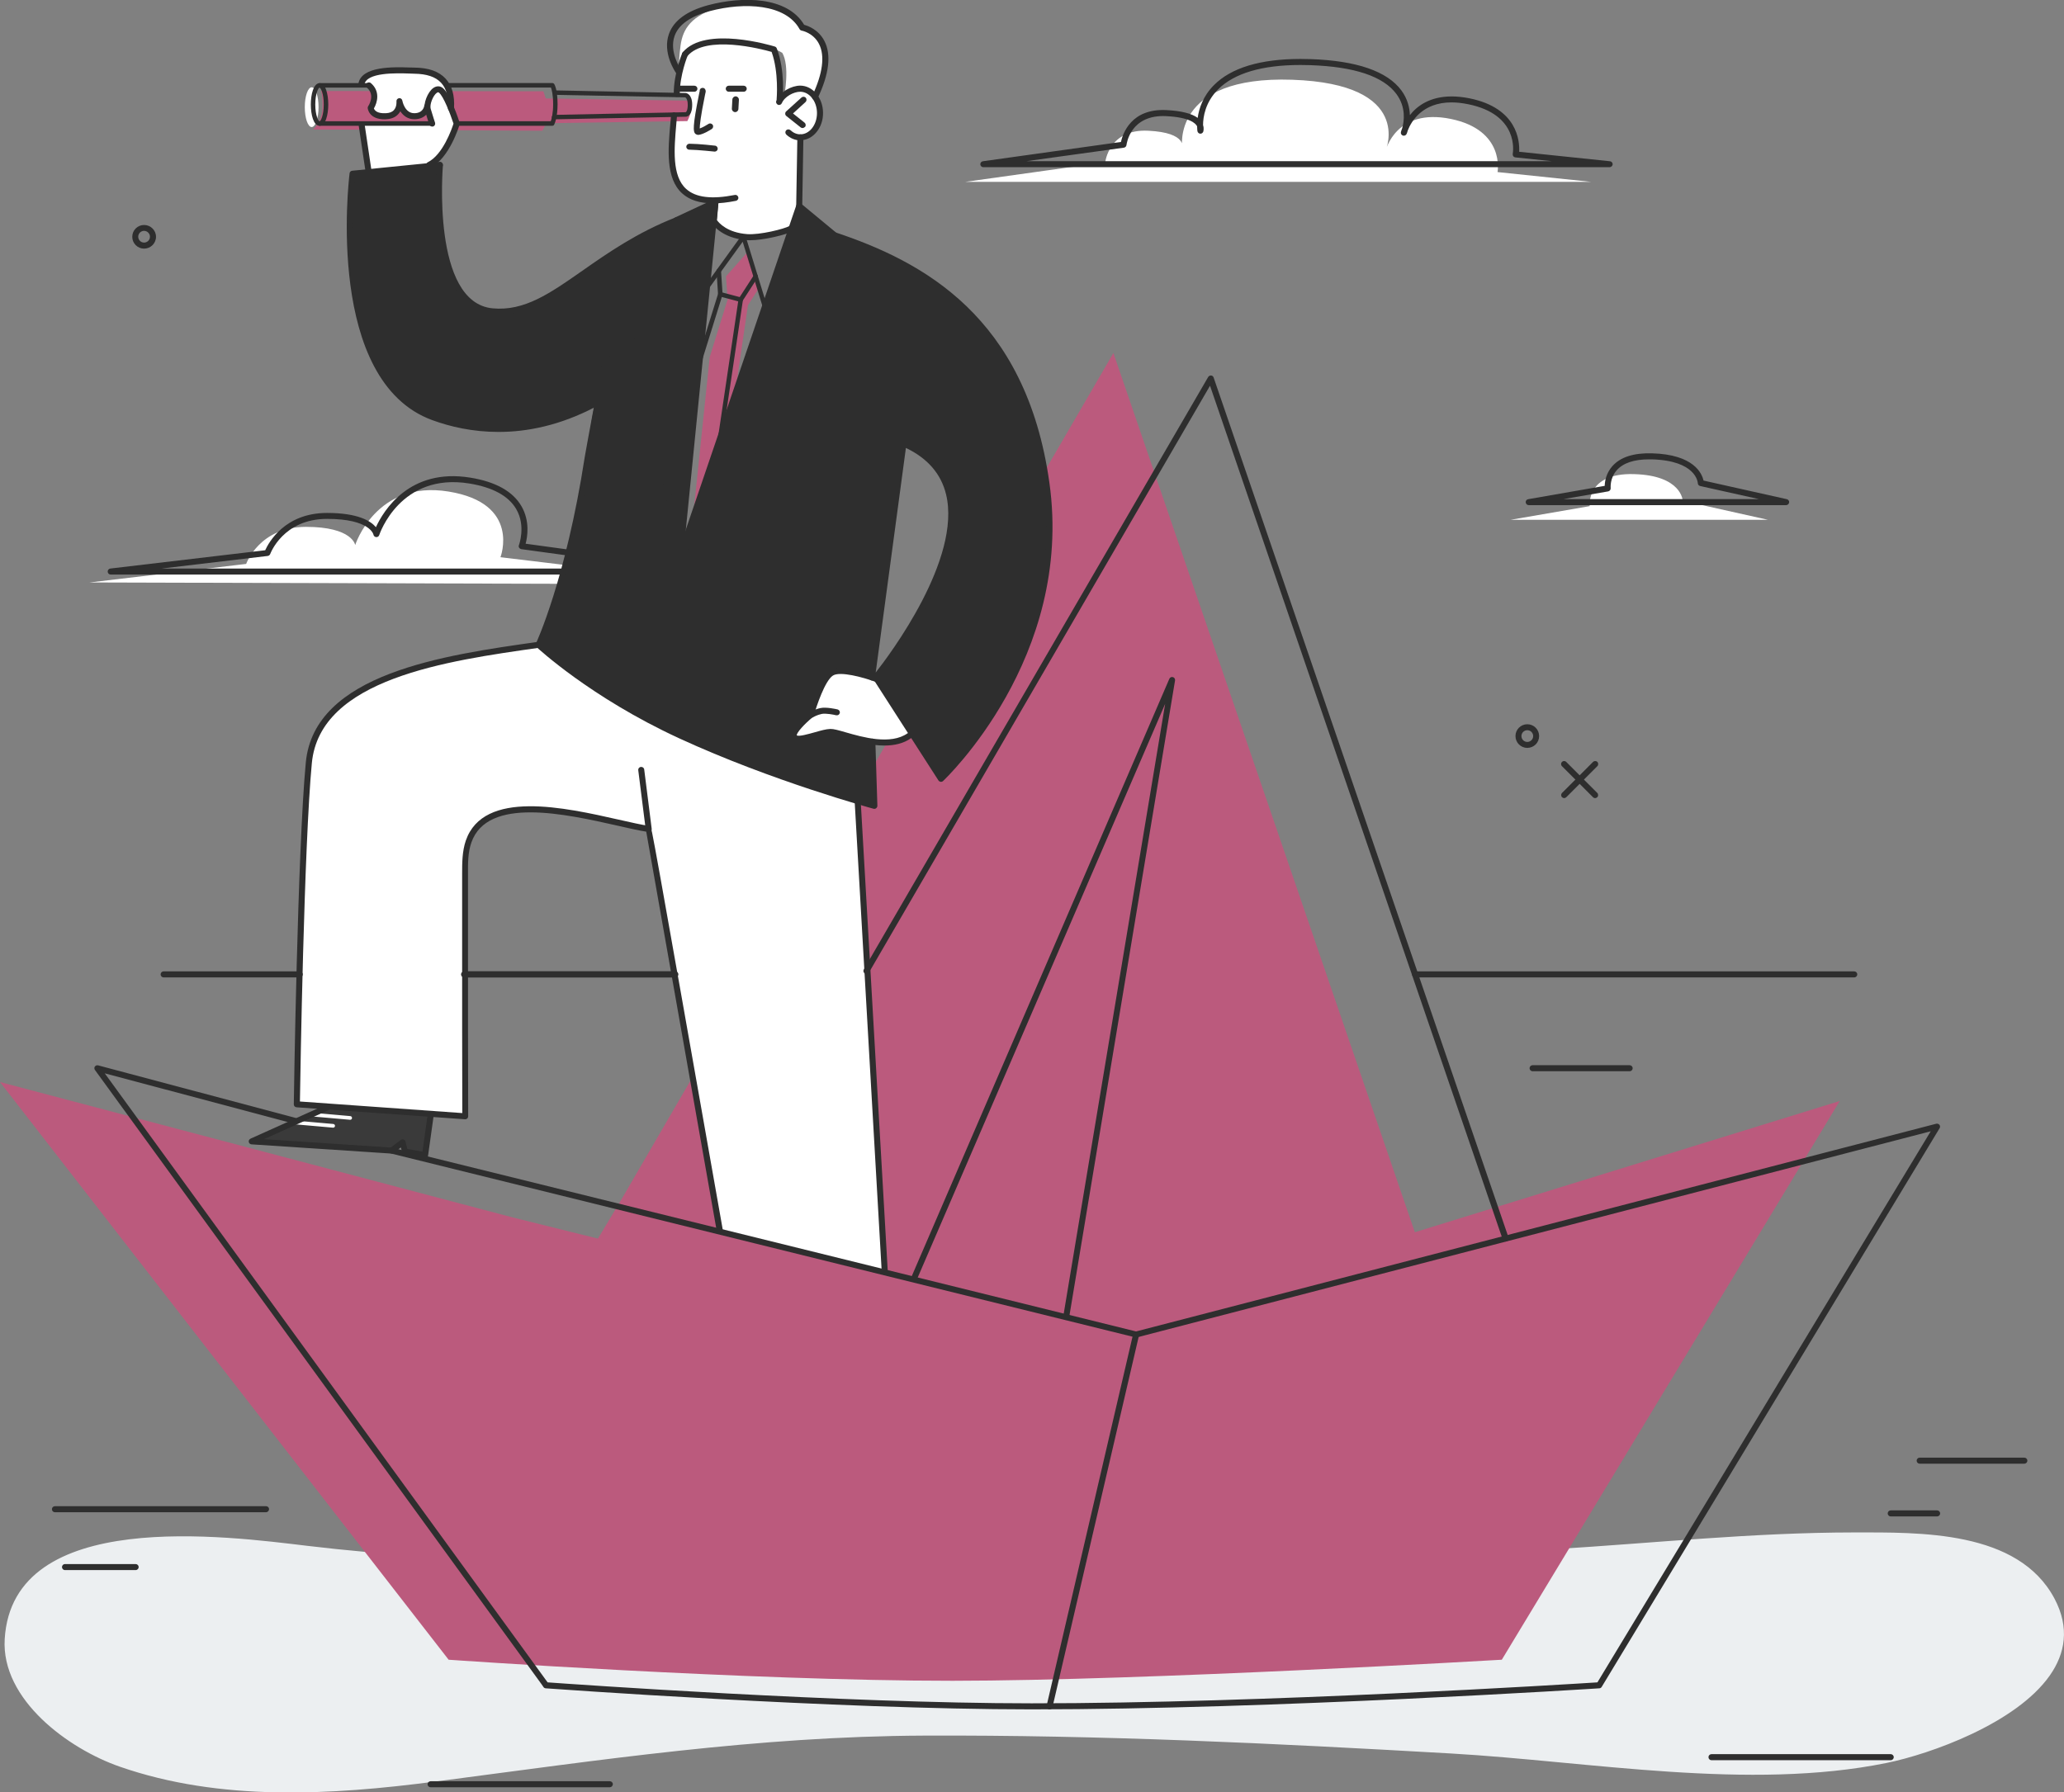 <?xml version="1.0" encoding="utf-8"?>
<!-- Generator: Adobe Illustrator 25.3.0, SVG Export Plug-In . SVG Version: 6.00 Build 0)  -->
<svg version="1.1" id="Layer_1" xmlns="http://www.w3.org/2000/svg" xmlns:xlink="http://www.w3.org/1999/xlink" x="0px" y="0px"
	 viewBox="0 0 246.09 213.75" style="enable-background:new 0 0 246.09 213.75;" xml:space="preserve">
<rect x="0" y="0" width="246.09" height="213.75" fill="#808080" stroke="none"/>
<style type="text/css">
	.st0{fill:#ECEFF1;}
	.st1{fill:#BB5A7D;}
	.st2{fill:#2E2E2E;}
	.st3{fill:#FFFFFF;}
	.st4{fill:#3A3A3A;}
</style>
<path class="st0" d="M244.39,199.82c-4.03,5.72-14.21,9.35-19.45,10.42c-16.41,3.34-35.4-0.18-51.96-1.13
	c-20.92-1.2-41.86-2.22-62.82-2.13c-19.85,0.08-38.67,2.92-58.27,5.48c-12.4,1.62-25.61,2.4-37.62-1.78
	c-6.1-2.12-14.14-7.98-13.71-15.21c0.93-15.77,26.6-12.25,36.1-11.12c36.67,4.37,73.76-0.09,110.55,0.89
	c12.59,0.33,25.39,0.28,38.03-0.49c11.96-0.73,23.73-1.99,35.81-2c7.81,0,19.57-0.29,23.91,7.9
	C246.79,194.11,246.24,197.19,244.39,199.82z"/>
<path class="st1" d="M61.11,145.18l10.18,2.53l2.65-4.41l58.81-101.2l35.94,104.85l50.66-15.65l-40.29,66.63
	c0,0-42.53,2.5-65.46,2.51c-24.37,0.01-60.11-2.51-60.11-2.51L0,129.04L61.11,145.18z"/>
<path class="st2" d="M104.02,80.58l0.1,15.53c0,0-16.21-4.28-24.66-9.11c-8.46-4.83-15.05-9.8-15.05-9.8s4.69-14.89,5.65-23.27
	c0.75-6.59,1.08-5.91,1.08-5.91s-6.21,3.95-14.18,3.01c-7.97-0.94-12.09-5.25-13.76-11.57c-1.66-6.32-1.71-13.04-1.53-15.56
	c0.17-2.52,0.24-3.2,0.24-3.2l10.41-1.04c0,0-1.67,16.29,5.73,17.26c0,0,2.73,1.54,9.73-3.14c6.99-4.68,14.97-9.08,17.41-9.88
	l-4,41.68l13.98-41.01l4.38,3.46c0,0,11.34,3.1,17.59,11.23c6.26,8.13,8.21,18.33,7.83,25.56c-0.38,7.23-3.79,19.71-12.91,28.07
	l-7.77-12.15c0,0,7.77-10.04,8.9-16.94c1.13-6.91-2.35-9.98-5.48-10.9L104.02,80.58z"/>
<path class="st3" d="M80.59,13.52l1.38,0.06c0,0,0.42-0.77,0.4-1.44c-0.01-0.67-0.36-0.89-0.36-0.89l-1.32-0.06l0.04-0.85l0.94-3.81
	c0,0,1.75-1.9,5.22-1.57c3.47,0.32,5.38,0.94,5.38,0.94s0.88,2.49,0.67,6.22c0,0,1.63-2.25,3.46-1.26c1.83,0.99,2.07,4.24-1.05,5.52
	l-0.07,7.99l-1.09,2.95c0,0-3.43,1.18-5.73,0.96c-2.3-0.22-3.26-1.87-3.26-1.87l0.11-2.49c0,0-3,0.33-4.53-1.88
	C79.28,19.82,80.59,13.52,80.59,13.52z"/>
<path class="st3" d="M108.66,87.61L104.42,81c0,0-3.15-1.07-4.12-0.98c-0.97,0.09-1.74,0.08-2.52,1.75s-1.06,3.34-1.06,3.34
	s-2.46,2.15-2.21,2.62c0.25,0.47,2.2,0.02,3.54-0.39c1.35-0.4,2.74,0.67,4.91,0.94C105.13,88.55,107.43,88.7,108.66,87.61z"/>
<polygon class="st4" points="51.34,132.95 50.68,137.74 48.27,137.39 47.9,136.3 46.71,137.21 30.01,136.11 39.08,132.03 "/>
<path class="st3" d="M85.78,0.84c3.34-1.02,7.59-0.76,9.92,2.38c0,0,2.61,0.62,2.7,3.53c0.08,2.91-1.23,4.75-1.23,4.75
	s-1.46-1.88-3.07-0.46l-0.58,0.3c0,0,0.67-3.45-0.25-5.04c0,0-2.29-1.44-5.53-1.46c-3.24-0.01-5.94,1.39-5.94,1.39l-0.9,2.27
	c0,0,0.04-1.57,0.24-3.05C81.41,3.4,82.45,1.86,85.78,0.84z"/>
<path class="st3" d="M102.13,95.54l3.21,55.95l-19.73-4.73l-8.4-47.89c0,0-9.97-2.66-14.93-2.34c-4.95,0.32-6.37,2.63-6.73,5.47
	c-0.22,1.74-0.1,31.06-0.1,31.06l-20.1-1.38l1.17-36.62c0,0-1.33-9.24,7.38-13.23c9.12-4.17,20.17-4.92,20.17-4.92
	s8.06,7.57,21.08,12.46C98.19,94.26,102.13,95.54,102.13,95.54z"/>
<path class="st1" d="M38.46,12.73c0.01-1.66-0.21-1.88-0.21-1.88l26.54,0.04l0.28,0.85l17.17,0.27c0.58,0.86-0.29,2.43-0.29,2.43
	l-16.8,0.25l-0.48,0.9l-27.34-0.15C37.33,15.44,38.45,14.5,38.46,12.73z"/>
<path class="st3" d="M43.11,10.18c0,0-0.16-1.61,3.54-1.79c3.71-0.18,4.55,0.16,5.05,0.44c0.5,0.28,2.1,0.54,1.98,3.27l0.74,2.61
	c0,0-1.22,3.91-3.63,5l-6.88,0.58l-0.93-5.59l8.35-0.05l-0.52-1.71c0,0-0.31,1-1.58,0.94c-1.27-0.06-1.55-1.84-1.55-1.84
	s-0.34,1.93-2,1.84c-1.65-0.09-1.63-1.01-1.63-1.01s1.12-1.66,0.05-2.55L43.11,10.18z"/>
<path class="st3" d="M36.34,12.78c0,1.31,0.37,2.37,0.82,2.37c0.45,0,0.82-1.06,0.82-2.37c0-1.31-0.37-2.37-0.82-2.37
	C36.71,10.41,36.34,11.47,36.34,12.78z"/>
<g>
	<path class="st3" d="M41.75,133.54c-0.02,0-4.66-0.41-4.66-0.41c-0.12-0.01-0.21-0.12-0.2-0.24c0.01-0.12,0.1-0.2,0.24-0.2
		l4.64,0.41c0.12,0.01,0.21,0.12,0.2,0.24C41.96,133.46,41.86,133.54,41.75,133.54z"/>
</g>
<g>
	<path class="st3" d="M39.72,134.48c-0.02,0-4.66-0.41-4.66-0.41c-0.12-0.01-0.21-0.12-0.2-0.24c0.01-0.12,0.1-0.2,0.24-0.2
		l4.64,0.41c0.12,0.01,0.21,0.12,0.2,0.24C39.93,134.39,39.84,134.48,39.72,134.48z"/>
</g>
<polygon class="st1" points="90.52,34.31 89.18,36.39 87.64,46.9 82.68,61.19 84.62,42.58 86.75,35.74 86.56,32.96 89.34,29.82 "/>
<path class="st3" d="M115.07,21.69h74.67l-11.19-1.17c0,0,0.95-5-5.58-6.34c-6.53-1.33-7.75,3.75-7.75,3.75s3.41-7.92-11.14-8.42
	c-14.55-0.5-13.12,8.17-13.12,8.17s0.67-1.86-4.05-2.09c-4.72-0.24-5.13,3.76-5.13,3.76L115.07,21.69z"/>
<path class="st3" d="M180.1,61.99h30.7l-10.17-2.27c0,0-0.1-3.03-5.83-3.18c-5.73-0.16-5.26,3.82-5.26,3.82L180.1,61.99z"/>
<path class="st3" d="M67.31,67.37l-7.64-0.92c0,0,2.48-6.43-6.19-7.83C44.82,57.21,42.35,65,42.35,65s-0.31-2.17-5.88-2.17
	c-5.57,0-7.12,4.42-7.12,4.42l-18.67,2.21l55.84,0.16L67.31,67.37z"/>
<g>
	<g>
		<path class="st2" d="M186.49,95.18c-0.09,0-0.18-0.04-0.25-0.11c-0.14-0.14-0.14-0.37,0-0.51l3.7-3.7c0.14-0.14,0.37-0.14,0.51,0
			c0.14,0.14,0.14,0.37,0,0.51l-3.7,3.7C186.67,95.14,186.58,95.18,186.49,95.18z"/>
	</g>
	<g>
		<path class="st2" d="M190.18,95.18c-0.09,0-0.18-0.04-0.25-0.11l-3.7-3.7c-0.14-0.14-0.14-0.37,0-0.51c0.14-0.14,0.37-0.14,0.51,0
			l3.7,3.7c0.14,0.14,0.14,0.37,0,0.51C190.36,95.14,190.27,95.18,190.18,95.18z"/>
	</g>
	<g>
		<path class="st2" d="M182.1,89.19c-0.78,0-1.41-0.63-1.41-1.41s0.63-1.41,1.41-1.41c0.78,0,1.41,0.63,1.41,1.41
			S182.88,89.19,182.1,89.19z M182.1,87.08c-0.38,0-0.7,0.31-0.7,0.7c0,0.38,0.31,0.7,0.7,0.7c0.38,0,0.7-0.31,0.7-0.7
			C182.8,87.4,182.49,87.08,182.1,87.08z"/>
	</g>
</g>
<g>
	<g>
		<path class="st2" d="M17.18,29.65c-0.78,0-1.41-0.63-1.41-1.41s0.63-1.41,1.41-1.41c0.78,0,1.42,0.63,1.42,1.41
			S17.96,29.65,17.18,29.65z M17.18,27.53c-0.38,0-0.7,0.31-0.7,0.7c0,0.38,0.31,0.7,0.7,0.7c0.38,0,0.7-0.31,0.7-0.7
			C17.88,27.85,17.56,27.53,17.18,27.53z"/>
	</g>
</g>
<g>
	<path class="st2" d="M35.74,116.56H19.51c-0.2,0-0.36-0.16-0.36-0.36c0-0.2,0.16-0.36,0.36-0.36h16.23c0.2,0,0.36,0.16,0.36,0.36
		C36.1,116.4,35.94,116.56,35.74,116.56z"/>
</g>
<g>
	<path class="st2" d="M123.01,203.85c-23.48,0-57.6-2.49-57.94-2.51c-0.11-0.01-0.21-0.06-0.27-0.15l-0.24-0.35L11.32,127.6
		c-0.09-0.12-0.09-0.29-0.01-0.41c0.09-0.12,0.24-0.18,0.39-0.14l23.63,6.29c0.19,0.05,0.31,0.25,0.25,0.44
		c-0.05,0.19-0.25,0.3-0.44,0.25l-22.65-6.03l52.8,72.63c2.66,0.19,35.12,2.5,57.72,2.5c27.76,0,64.5-2.31,67.45-2.5l39.74-65.72
		l-94.65,24.58c-0.06,0.01-0.12,0.02-0.18,0l-88.76-21.93c-0.19-0.05-0.31-0.24-0.26-0.43c0.05-0.19,0.24-0.31,0.43-0.26
		l88.67,21.91l95.41-24.77c0.14-0.03,0.29,0.02,0.38,0.13c0.09,0.12,0.1,0.27,0.02,0.4l-40.29,66.63c-0.06,0.1-0.17,0.17-0.28,0.17
		C190.31,201.36,151.83,203.85,123.01,203.85z"/>
</g>
<g>
	<path class="st2" d="M179.51,148.06c-0.15,0-0.29-0.09-0.34-0.24L144.27,46l-40.66,69.97c-0.1,0.17-0.32,0.23-0.49,0.13
		c-0.17-0.1-0.23-0.32-0.13-0.49l41.06-70.65c0.07-0.12,0.21-0.19,0.35-0.18c0.14,0.01,0.26,0.11,0.3,0.24l35.16,102.55
		c0.06,0.19-0.04,0.39-0.22,0.46C179.59,148.05,179.55,148.06,179.51,148.06z"/>
</g>
<g>
	<path class="st2" d="M127.12,157.41c-0.02,0-0.04,0-0.06,0c-0.2-0.03-0.33-0.22-0.29-0.41l12.15-73.06l-29.64,68.73
		c-0.08,0.18-0.29,0.27-0.47,0.19c-0.18-0.08-0.27-0.29-0.19-0.47l30.8-71.44c0.07-0.17,0.25-0.25,0.43-0.2
		c0.17,0.05,0.28,0.22,0.25,0.4l-12.63,75.97C127.44,157.29,127.29,157.41,127.12,157.41z"/>
</g>
<g>
	<path class="st2" d="M125.14,203.85c-0.03,0-0.05,0-0.08-0.01c-0.19-0.04-0.31-0.24-0.27-0.43l10.32-44.35
		c0.04-0.19,0.23-0.31,0.43-0.27c0.19,0.04,0.31,0.24,0.27,0.43l-10.32,44.35C125.45,203.73,125.31,203.85,125.14,203.85z"/>
</g>
<g>
	<path class="st2" d="M221.08,116.56h-52.36c-0.2,0-0.36-0.16-0.36-0.36c0-0.2,0.16-0.36,0.36-0.36h52.36c0.2,0,0.36,0.16,0.36,0.36
		C221.44,116.4,221.28,116.56,221.08,116.56z"/>
</g>
<g>
	<path class="st2" d="M80.39,116.56H55.33c-0.2,0-0.36-0.16-0.36-0.36c0-0.2,0.16-0.36,0.36-0.36h25.06c0.2,0,0.36,0.16,0.36,0.36
		C80.75,116.4,80.59,116.56,80.39,116.56z"/>
</g>
<g>
	<g>
		<path class="st2" d="M53.77,13.28c-0.22-0.01-0.37-0.18-0.36-0.38c0.08-1.34-0.19-2.36-0.82-3.03c-0.66-0.71-1.71-1.06-3.2-1.08
			c-0.15,0-0.34-0.01-0.56-0.02c-1.54-0.05-5.16-0.17-5.39,1.33c-0.03,0.2-0.22,0.33-0.41,0.3c-0.2-0.03-0.33-0.21-0.3-0.41
			c0.34-2.14,4.25-2,6.13-1.94c0.22,0.01,0.4,0.01,0.54,0.01c1.7,0.02,2.91,0.44,3.72,1.31c0.77,0.82,1.11,2.02,1.01,3.56
			C54.12,13.13,53.96,13.28,53.77,13.28z"/>
	</g>
	<g>
		<path class="st2" d="M45.86,14.23c-1.93,0-2.02-1.34-2.02-1.35c0-0.08,0.02-0.16,0.06-0.22c0.04-0.05,0.88-1.32-0.15-2.2
			c-0.15-0.13-0.17-0.35-0.04-0.51c0.13-0.15,0.36-0.17,0.51-0.04c1.14,0.97,0.77,2.33,0.36,3.02c0.07,0.2,0.34,0.63,1.44,0.57
			c0.43-0.02,0.76-0.15,0.96-0.39c0.35-0.4,0.29-1,0.29-1.01c-0.02-0.19,0.11-0.36,0.3-0.39c0.2-0.03,0.37,0.1,0.4,0.29
			c0.01,0.06,0.29,1.5,1.42,1.5c1.07,0,1.18-0.83,1.19-0.86c0.02-0.2,0.2-0.34,0.4-0.31c0.2,0.02,0.34,0.2,0.31,0.4
			c-0.06,0.51-0.54,1.49-1.89,1.49c-0.8,0-1.33-0.44-1.67-0.95c-0.06,0.11-0.13,0.21-0.22,0.31c-0.34,0.4-0.84,0.61-1.48,0.64
			C45.98,14.22,45.92,14.23,45.86,14.23z"/>
	</g>
	<g>
		<g>
			<path class="st2" d="M50.67,138.1c-0.02,0-0.04,0-0.06,0l-2.39-0.43c-0.14-0.03-0.25-0.13-0.28-0.26l-0.15-0.57l-0.87,0.66
				c-0.07,0.05-0.16,0.08-0.24,0.07l-16.69-1.1c-0.16-0.01-0.3-0.13-0.33-0.29c-0.03-0.16,0.06-0.32,0.21-0.39l9.07-4.08
				c0.18-0.08,0.39,0,0.47,0.18c0.08,0.18,0,0.39-0.18,0.47l-7.75,3.49l15.12,1l1.19-0.91c0.09-0.07,0.22-0.1,0.33-0.05
				c0.11,0.04,0.2,0.13,0.23,0.25l0.22,0.88l1.8,0.32l0.62-4.42c0.03-0.19,0.2-0.33,0.41-0.31c0.2,0.03,0.33,0.21,0.31,0.41
				l-0.67,4.79c-0.01,0.1-0.07,0.18-0.14,0.24C50.82,138.08,50.74,138.1,50.67,138.1z"/>
		</g>
	</g>
	<g>
		<path class="st2" d="M85.04,24.25c-1.6,0-2.82-0.39-3.7-1.18c-1.99-1.79-1.69-5.25-1.42-8.3c0.03-0.35,0.06-0.7,0.09-1.04
			c0.02-0.2,0.19-0.35,0.38-0.33c0.2,0.02,0.35,0.19,0.33,0.39c-0.03,0.34-0.06,0.69-0.09,1.05c-0.25,2.88-0.54,6.15,1.19,7.7
			c1.14,1.02,3.03,1.25,5.79,0.71c0.2-0.04,0.38,0.09,0.42,0.28s-0.09,0.38-0.28,0.42C86.75,24.15,85.85,24.25,85.04,24.25z"/>
	</g>
	<g>
		<path class="st2" d="M80.69,11.55c-0.2,0-0.36-0.16-0.36-0.36c0-2.43,0.97-4.76,1.01-4.86c0.08-0.18,0.29-0.27,0.47-0.19
			c0.18,0.08,0.27,0.29,0.19,0.47c-0.01,0.02-0.95,2.3-0.95,4.58C81.05,11.39,80.89,11.55,80.69,11.55z"/>
	</g>
	<g>
		<path class="st2" d="M95.42,16.74c-0.61,0-1.2-0.25-1.67-0.69c-0.14-0.14-0.15-0.36-0.02-0.51c0.14-0.14,0.36-0.15,0.51-0.02
			c0.34,0.32,0.75,0.5,1.18,0.5c0.53,0,1.02-0.26,1.39-0.72c0.39-0.49,0.6-1.13,0.6-1.83c-0.01-1.4-0.91-2.53-2-2.53
			c-0.77,0-1.86,0.57-2.19,1.36c-0.08,0.18-0.28,0.27-0.47,0.19c-0.18-0.08-0.27-0.29-0.19-0.47c0.46-1.11,1.83-1.8,2.84-1.81
			c1.5,0,2.72,1.45,2.73,3.24c0.01,0.86-0.26,1.67-0.76,2.28c-0.51,0.64-1.2,0.99-1.94,0.99C95.43,16.74,95.42,16.74,95.42,16.74z"
			/>
	</g>
	<g>
		<path class="st2" d="M95.68,15.27c-0.08,0-0.16-0.03-0.22-0.08l-1.71-1.36c-0.08-0.07-0.13-0.16-0.13-0.27
			c0-0.11,0.04-0.21,0.12-0.28l1.82-1.65c0.15-0.13,0.37-0.12,0.51,0.02c0.13,0.15,0.12,0.37-0.02,0.51l-1.5,1.37l1.38,1.1
			c0.15,0.12,0.18,0.35,0.06,0.5C95.89,15.22,95.78,15.27,95.68,15.27z"/>
	</g>
	<g>
		<path class="st2" d="M83.22,16.08c-0.11,0-0.27-0.07-0.34-0.15c-0.22-0.25-0.33-0.78,0.47-4.72c0.04-0.2,0.07-0.34,0.08-0.38
			c-0.02-0.2,0.13-0.34,0.32-0.35c0.23-0.02,0.37,0.16,0.39,0.36c0.01,0.07,0.01,0.07-0.09,0.52c-0.52,2.55-0.62,3.57-0.62,3.96
			c0.32-0.11,0.76-0.36,1.04-0.54c0.16-0.11,0.39-0.06,0.5,0.1c0.11,0.17,0.06,0.39-0.1,0.5c-0.17,0.11-1.07,0.68-1.64,0.71
			C83.22,16.08,83.22,16.08,83.22,16.08z"/>
	</g>
	<g>
		<path class="st2" d="M85.21,18.08c-0.06,0-1.89-0.21-3.03-0.23c-0.2,0-0.36-0.16-0.35-0.36c0-0.2,0.2-0.35,0.36-0.35
			c1.17,0.01,2.98,0.22,3.06,0.23c0.2,0.02,0.34,0.2,0.32,0.4C85.55,17.95,85.39,18.08,85.21,18.08z"/>
	</g>
	<path class="st2" d="M87.63,13.37c-0.21-0.01-0.38-0.2-0.37-0.41l0.06-1.1c0.01-0.21,0.2-0.38,0.41-0.37
		c0.21,0.01,0.38,0.2,0.37,0.41L88.04,13C88.03,13.21,87.85,13.38,87.63,13.37z"/>
	<g>
		<g>
			<path class="st2" d="M97.17,11.92c-0.05,0-0.1-0.01-0.15-0.03c-0.18-0.08-0.26-0.3-0.17-0.48c1.25-2.64,1.52-4.77,0.8-6.17
				c-0.68-1.33-2.02-1.58-2.07-1.59c-0.11-0.02-0.2-0.09-0.25-0.18c-1.66-3-6.56-3.24-10.69-2.15c-2.3,0.61-3.71,1.6-4.2,2.94
				c-0.71,1.93,0.73,4.01,0.75,4.03c0.11,0.16,0.08,0.39-0.09,0.5c-0.16,0.11-0.39,0.08-0.5-0.09c-0.07-0.1-1.67-2.4-0.83-4.69
				c0.58-1.58,2.15-2.72,4.69-3.4c4.02-1.06,9.38-1.07,11.42,2.35c0.46,0.12,1.71,0.57,2.41,1.92c0.84,1.62,0.58,3.92-0.79,6.81
				C97.43,11.84,97.3,11.92,97.17,11.92z"/>
		</g>
		<g>
			<path class="st2" d="M92.96,12.2c-0.23-0.02-0.38-0.19-0.36-0.39c0-0.03,0.28-3.17-0.6-5.62c-1.15-0.33-7.87-2.1-10.05,0.51
				c-0.13,0.15-0.35,0.17-0.5,0.05c-0.15-0.13-0.17-0.35-0.05-0.51c2.68-3.21,10.65-0.79,10.98-0.69c0.1,0.03,0.19,0.11,0.23,0.21
				c1.02,2.63,0.72,5.96,0.71,6.11C93.3,12.06,93.14,12.2,92.96,12.2z"/>
		</g>
	</g>
	<g>
		<g>
			<path class="st2" d="M81.12,66.54c-0.06,0-0.11-0.01-0.16-0.04c-0.16-0.08-0.23-0.27-0.18-0.44l14.17-41.61
				c0.04-0.11,0.13-0.2,0.24-0.23c0.11-0.03,0.24-0.01,0.33,0.07l4.18,3.46c0.06,0.05,0.1,0.12,0.12,0.2l1.73,7.93
				c0.04,0.19-0.07,0.37-0.26,0.42l-4.18,1.11l1.38,4.65c0.03,0.11,0.01,0.22-0.05,0.31L81.41,66.39
				C81.34,66.49,81.23,66.54,81.12,66.54z M95.46,25.18L82.25,63.96L97.76,42.1l-1.43-4.84c-0.03-0.09-0.02-0.19,0.03-0.28
				c0.05-0.08,0.13-0.15,0.22-0.17l4.21-1.12l-1.63-7.47L95.46,25.18z"/>
		</g>
	</g>
	<g>
		<g>
			<path class="st2" d="M81.12,66.54c-0.17,0-0.32-0.12-0.35-0.29l-5.13-25.94c-0.02-0.09,0-0.18,0.05-0.26l2.52-4.12l-2.89-2.06
				c-0.16-0.11-0.2-0.34-0.09-0.5l5.14-7.33c0.04-0.05,0.09-0.09,0.14-0.12l4.64-2.16c0.12-0.05,0.25-0.04,0.36,0.03
				c0.1,0.07,0.16,0.2,0.15,0.33l-4.19,42.08c-0.02,0.18-0.16,0.31-0.34,0.32C81.13,66.54,81.13,66.54,81.12,66.54z M76.37,40.31
				L81,63.74l3.89-39.05l-3.98,1.85l-4.88,6.96l2.87,2.04c0.15,0.11,0.2,0.32,0.1,0.48L76.37,40.31z"/>
		</g>
	</g>
	<g>
		<path class="st2" d="M104.25,96.46c-0.03,0-0.06,0-0.09-0.01c-0.12-0.03-12.08-3.28-23.2-8.41c-10.6-4.89-16.92-10.82-16.99-10.87
			c-0.11-0.11-0.14-0.27-0.08-0.41c0.04-0.08,3.58-7.67,5.83-22.27c0.02-0.12,2.01-11.3,3.09-15.94c0.04-0.19,0.23-0.31,0.43-0.27
			c0.19,0.04,0.31,0.24,0.27,0.43c-1.08,4.61-3.06,15.78-3.08,15.89c-2.04,13.26-5.16,20.81-5.78,22.22c1.11,1,7.13,6.2,16.61,10.57
			c9.82,4.53,20.3,7.58,22.62,8.23l-0.23-7.17c-0.01-0.2,0.15-0.36,0.35-0.37c0.19,0,0.36,0.15,0.37,0.35l0.24,7.66
			c0,0.11-0.05,0.22-0.14,0.29C104.4,96.44,104.33,96.46,104.25,96.46z"/>
	</g>
	<g>
		<path class="st2" d="M112.19,93.24c-0.15-0.02-0.24-0.08-0.3-0.17l-7.71-11.99c-0.07,0.05-0.16,0.08-0.26,0.07
			c-0.2-0.03-0.33-0.21-0.31-0.4l3.75-27.9c0.01-0.11,0.08-0.21,0.18-0.26c0.1-0.06,0.21-0.06,0.32-0.02
			c3.06,1.32,4.96,3.42,5.64,6.23c2.01,8.34-7.23,20.25-8.65,22.01l7.4,11.52c2.16-2.17,14.81-15.82,12.17-34.66
			c-2.73-19.45-14.83-25.87-25.06-29.29c-0.19-0.06-0.29-0.27-0.23-0.45c0.06-0.19,0.27-0.29,0.45-0.23
			c10.43,3.48,22.76,10.03,25.54,29.87c2.93,20.86-12.54,35.44-12.7,35.59C112.36,93.21,112.28,93.24,112.19,93.24z M108.01,53.42
			l-3.6,26.78c1.68-2.13,10.25-13.54,8.39-21.24C112.21,56.52,110.6,54.65,108.01,53.42z"/>
	</g>
	<g>
		<path class="st2" d="M59.57,37.53c-0.3,0-0.61-0.01-0.92-0.04c-8.01-0.76-6.63-17.15-6.56-17.85c0.02-0.2,0.2-0.34,0.39-0.33
			c0.2,0.02,0.34,0.19,0.33,0.39c-0.01,0.16-1.39,16.37,5.92,17.07c3.79,0.36,6.84-1.78,10.7-4.48c3.03-2.12,6.47-4.53,11.11-6.36
			c0.19-0.07,0.39,0.02,0.47,0.2c0.07,0.18-0.02,0.39-0.2,0.46c-4.57,1.8-7.96,4.18-10.96,6.28C66.16,35.45,63.2,37.53,59.57,37.53z
			"/>
	</g>
	<g>
		<path class="st2" d="M59.44,51.51c-3.1,0-5.77-0.63-7.88-1.4c-12.78-4.65-10-28.43-9.88-29.44c0.02-0.17,0.15-0.3,0.32-0.31
			l10.41-1.04c0.21-0.02,0.37,0.12,0.39,0.32c0.02,0.2-0.12,0.37-0.32,0.39l-10.12,1.01c-0.28,2.73-2.08,24.21,9.44,28.4
			c4.28,1.56,11.02,2.55,18.85-1.54c0.48-0.25,0.61-0.32,0.81-0.18c0.11,0.08,0.17,0.22,0.15,0.35c-0.03,0.17-0.16,0.29-0.32,0.3
			c-0.07,0.03-0.17,0.09-0.31,0.16C66.77,50.74,62.85,51.51,59.44,51.51z"/>
	</g>
	<g>
		<path class="st2" d="M85.81,147.12c-0.17,0-0.32-0.12-0.35-0.3c-0.08-0.46-7.76-43.92-8.41-47.64c-0.93-0.15-2.1-0.41-3.44-0.72
			c-6.17-1.39-15.49-3.5-17.41,2.02c-0.41,1.17-0.41,2.45-0.4,3.69l0,9.4c0,6.52,0,13.03,0.02,19.55c0,0.1-0.04,0.2-0.11,0.26
			c-0.07,0.07-0.17,0.11-0.27,0.1l-20.08-1.43c-0.19-0.01-0.34-0.17-0.33-0.36c0-0.3,0.44-30.3,1.43-40.75
			c1-10.63,16.45-12.81,27.72-14.4c0.2-0.03,0.38,0.11,0.41,0.3c0.03,0.2-0.11,0.38-0.31,0.41c-11.04,1.56-26.15,3.69-27.1,13.76
			c-0.93,9.81-1.37,36.99-1.42,40.35l19.36,1.38c-0.02-6.39-0.02-12.78-0.02-19.17l0-9.4c0-1.24,0-2.64,0.44-3.93
			c2.13-6.13,11.82-3.94,18.24-2.49c1.45,0.33,2.7,0.61,3.64,0.75c0.04,0.01,0.08,0.02,0.11,0.03c0.16,0.08,0.16,0.08,8.65,48.15
			c0.03,0.2-0.1,0.38-0.29,0.42C85.85,147.12,85.83,147.12,85.81,147.12z"/>
	</g>
	<g>
		<path class="st2" d="M105.49,152.03c-0.19,0-0.35-0.15-0.36-0.34l-3.23-56.13c-0.01-0.2,0.14-0.37,0.34-0.38
			c0.2-0.02,0.37,0.14,0.38,0.34l3.23,56.13c0.01,0.2-0.14,0.37-0.34,0.38C105.5,152.03,105.5,152.03,105.49,152.03z"/>
	</g>
	<g>
		<path class="st2" d="M66.07,14.23c-0.15,0-0.27-0.12-0.27-0.26c0-0.15,0.11-0.27,0.26-0.27l15.7-0.32
			c0.05-0.01,0.24-0.2,0.24-0.88c0-0.78-0.3-0.88-0.3-0.89l-15.5-0.3c-0.15,0-0.27-0.13-0.26-0.27c0-0.15,0.15-0.25,0.27-0.26
			l15.56,0.31c0.12,0.02,0.76,0.18,0.76,1.41c0,1.38-0.69,1.42-0.77,1.42L66.07,14.23C66.08,14.23,66.08,14.23,66.07,14.23z"/>
	</g>
	<g>
		<path class="st2" d="M43.98,10.45H38.1c-0.15,0-0.27-0.12-0.27-0.27s0.12-0.27,0.27-0.27h5.88c0.15,0,0.27,0.12,0.27,0.27
			S44.13,10.45,43.98,10.45z"/>
	</g>
	<g>
		<path class="st2" d="M65.85,15h-11.4c-0.15,0-0.27-0.12-0.27-0.27s0.12-0.27,0.27-0.27h11.22c0.1-0.28,0.28-0.96,0.28-2.01
			c0-1.17-0.17-1.77-0.26-2.01H53.31c-0.15,0-0.27-0.12-0.27-0.27s0.12-0.27,0.27-0.27h12.54c0.09,0,0.18,0.05,0.23,0.12
			c0.04,0.06,0.4,0.67,0.4,2.42c0,1.56-0.37,2.36-0.39,2.39C66.05,14.94,65.96,15,65.85,15z"/>
	</g>
	<g>
		<path class="st2" d="M51.43,15H38.1c-0.15,0-0.27-0.12-0.27-0.27s0.12-0.27,0.27-0.27h13.32c0.15,0,0.27,0.12,0.27,0.27
			S51.57,15,51.43,15z"/>
	</g>
	<g>
		<path class="st2" d="M38.1,15c-0.72,0-1.04-1.32-1.04-2.54s0.33-2.54,1.04-2.54c0.72,0,1.04,1.32,1.04,2.54S38.82,15,38.1,15z
			 M38.1,10.45c-0.13,0-0.51,0.69-0.51,2.01s0.38,2.01,0.51,2.01c0.13,0,0.5-0.69,0.5-2.01C38.61,11.15,38.23,10.46,38.1,10.45z"/>
	</g>
	<g>
		<path class="st2" d="M77.35,99.23c-0.18,0-0.33-0.13-0.36-0.31l-0.89-7.06c-0.03-0.2,0.11-0.38,0.31-0.4
			c0.2-0.02,0.38,0.11,0.4,0.31l0.89,7.06c0.03,0.2-0.11,0.38-0.31,0.4C77.38,99.23,77.36,99.23,77.35,99.23z"/>
	</g>
	<g>
		<path class="st2" d="M95.29,24.93c-0.2,0-0.36-0.17-0.36-0.37l0.14-8.19c0-0.2,0.16-0.35,0.36-0.35c0.2,0,0.36,0.17,0.36,0.37
			l-0.14,8.19C95.64,24.77,95.48,24.93,95.29,24.93z"/>
	</g>
	<g>
		<path class="st2" d="M89.42,28.65c-0.14,0-0.27,0-0.39-0.01c-3.14-0.25-4.19-2.04-4.24-2.12c-0.04-0.06-0.05-0.14-0.04-0.21
			l0.21-2.42c0.02-0.2,0.17-0.35,0.39-0.33c0.2,0.02,0.34,0.19,0.33,0.39l-0.2,2.3c0.23,0.33,1.22,1.49,3.61,1.67
			c1.48,0.11,4.38-0.6,5.07-0.98c0.17-0.1,0.39-0.03,0.49,0.14c0.1,0.17,0.03,0.39-0.14,0.49C93.69,28.01,91.04,28.65,89.42,28.65z"
			/>
	</g>
	<g>
		<path class="st2" d="M51.15,20.03c-0.13,0-0.26-0.07-0.32-0.2c-0.09-0.18-0.01-0.39,0.17-0.48c1.8-0.88,2.88-4,3.07-4.61
			c-0.41-1.25-1.21-3.28-1.73-3.69c-0.06-0.05-0.12-0.08-0.26,0.02c-0.45,0.31-0.88,1.41-0.73,1.9c0.25,0.85,0.52,1.66,0.52,1.66
			c0.06,0.19-0.04,0.39-0.22,0.45c-0.19,0.06-0.39-0.04-0.46-0.22c0,0-0.28-0.82-0.53-1.69c-0.23-0.78,0.32-2.21,1.02-2.69
			c0.37-0.25,0.78-0.25,1.11,0.01c0.89,0.7,1.9,3.79,2.01,4.14c0.02,0.07,0.02,0.14,0,0.21c-0.05,0.16-1.21,4.04-3.48,5.16
			C51.25,20.01,51.2,20.03,51.15,20.03z"/>
	</g>
	<g>
		<path class="st2" d="M43.93,20.75c-0.18,0-0.33-0.13-0.35-0.31l-0.82-5.52c-0.03-0.2,0.11-0.38,0.3-0.41
			c0.2-0.03,0.38,0.11,0.41,0.3l0.82,5.52c0.03,0.2-0.11,0.38-0.3,0.41C43.97,20.75,43.95,20.75,43.93,20.75z"/>
	</g>
	<g>
		<path class="st2" d="M88.67,10.94h-1.78c-0.2,0-0.36-0.16-0.36-0.36c0-0.2,0.16-0.36,0.36-0.36h1.78c0.2,0,0.36,0.16,0.36,0.36
			C89.03,10.78,88.87,10.94,88.67,10.94z"/>
	</g>
	<g>
		<path class="st2" d="M82.79,10.94h-1.78c-0.2,0-0.36-0.16-0.36-0.36c0-0.2,0.16-0.36,0.36-0.36h1.78c0.2,0,0.36,0.16,0.36,0.36
			C83.15,10.78,82.99,10.94,82.79,10.94z"/>
	</g>
	<g>
		<path class="st2" d="M105.44,88.91c-1.74,0-3.54-0.52-4.82-0.89c-0.68-0.2-1.33-0.38-1.58-0.37c-0.42,0.01-1.07,0.2-1.7,0.38
			c-1.25,0.35-2.32,0.66-2.85,0.16c-0.14-0.13-0.22-0.32-0.21-0.53c0.03-0.83,1.51-2.13,2.09-2.62c0.22-0.77,1.26-4.23,2.53-5.07
			c1.39-0.92,5.33,0.52,5.78,0.69c0.19,0.07,0.28,0.28,0.21,0.46c-0.07,0.19-0.28,0.28-0.46,0.21c-1.55-0.58-4.31-1.31-5.13-0.76
			c-0.95,0.63-1.96,3.66-2.27,4.77c-0.02,0.07-0.06,0.14-0.12,0.18c-1.04,0.85-1.95,1.88-1.91,2.17c0.21,0.19,1.42-0.16,2.14-0.36
			c0.7-0.2,1.36-0.39,1.87-0.4c0.39-0.01,0.98,0.16,1.81,0.4c2.01,0.58,5.38,1.55,7.4,0.11c0.16-0.11,0.38-0.08,0.5,0.08
			c0.12,0.16,0.08,0.39-0.08,0.5C107.72,88.68,106.59,88.91,105.44,88.91z"/>
	</g>
	<g>
		<path class="st2" d="M80.52,116.56H55.46c-0.2,0-0.36-0.16-0.36-0.36c0-0.2,0.16-0.36,0.36-0.36h25.06c0.2,0,0.36,0.16,0.36,0.36
			C80.88,116.4,80.72,116.56,80.52,116.56z"/>
	</g>
	<g>
		<path class="st2" d="M91.16,36.67c-0.12,0-0.22-0.07-0.26-0.19l-2.35-7.65l-3.98,5.5c-0.09,0.12-0.26,0.15-0.38,0.06
			c-0.12-0.09-0.15-0.25-0.06-0.38l4.29-5.94c0.06-0.08,0.16-0.12,0.26-0.11c0.1,0.02,0.18,0.09,0.21,0.19l2.51,8.17
			c0.04,0.14-0.04,0.29-0.18,0.34C91.22,36.66,91.19,36.67,91.16,36.67z"/>
	</g>
</g>
<g>
	<path class="st2" d="M194.3,127.75h-11.57c-0.2,0-0.36-0.16-0.36-0.36c0-0.2,0.16-0.36,0.36-0.36h11.57c0.2,0,0.36,0.16,0.36,0.36
		C194.66,127.59,194.5,127.75,194.3,127.75z"/>
</g>
<g>
	<path class="st2" d="M31.71,180.34H6.55c-0.2,0-0.36-0.16-0.36-0.36c0-0.2,0.16-0.36,0.36-0.36h25.17c0.2,0,0.36,0.16,0.36,0.36
		C32.07,180.18,31.91,180.34,31.71,180.34z"/>
</g>
<g>
	<path class="st2" d="M16.17,187.24H7.75c-0.2,0-0.36-0.16-0.36-0.36c0-0.2,0.16-0.36,0.36-0.36h8.42c0.2,0,0.36,0.16,0.36,0.36
		C16.53,187.08,16.37,187.24,16.17,187.24z"/>
</g>
<g>
	<path class="st2" d="M225.43,209.91h-21.37c-0.2,0-0.36-0.16-0.36-0.36c0-0.2,0.16-0.36,0.36-0.36h21.37c0.2,0,0.36,0.16,0.36,0.36
		C225.79,209.75,225.63,209.91,225.43,209.91z"/>
</g>
<g>
	<path class="st2" d="M72.71,213.14H51.34c-0.2,0-0.36-0.16-0.36-0.36c0-0.2,0.16-0.36,0.36-0.36h21.37c0.2,0,0.36,0.16,0.36,0.36
		C73.06,212.98,72.9,213.14,72.71,213.14z"/>
</g>
<g>
	<path class="st2" d="M241.36,174.55h-12.48c-0.2,0-0.36-0.16-0.36-0.36c0-0.2,0.16-0.36,0.36-0.36h12.48c0.2,0,0.36,0.16,0.36,0.36
		C241.72,174.39,241.56,174.55,241.36,174.55z"/>
</g>
<g>
	<path class="st2" d="M230.96,180.84h-5.53c-0.2,0-0.36-0.16-0.36-0.36c0-0.2,0.16-0.36,0.36-0.36h5.53c0.2,0,0.36,0.16,0.36,0.36
		C231.32,180.68,231.16,180.84,230.96,180.84z"/>
</g>
<g>
	<path class="st2" d="M85.88,52.47c-0.19-0.02-0.29-0.16-0.27-0.31l2.44-16.46c0-0.04,0.02-0.07,0.04-0.11l1.79-2.77
		c0.08-0.13,0.25-0.16,0.37-0.08c0.12,0.08,0.16,0.25,0.08,0.37l-1.76,2.72l-2.43,16.4C86.13,52.37,86.01,52.47,85.88,52.47z"/>
</g>
<g>
	<path class="st2" d="M83.43,43.23c-0.03,0-0.05,0-0.08-0.01c-0.14-0.04-0.22-0.19-0.18-0.34l2.44-7.82l-0.18-2.73
		c-0.01-0.15,0.1-0.28,0.25-0.29c0.15,0,0.28,0.1,0.29,0.25l0.18,2.78c0,0.03,0,0.07-0.01,0.1l-2.45,7.87
		C83.65,43.16,83.54,43.23,83.43,43.23z"/>
</g>
<g>
	<path class="st2" d="M88.32,36.01c-0.02,0-0.05,0-0.07-0.01l-2.44-0.65c-0.14-0.04-0.23-0.19-0.19-0.33
		c0.04-0.14,0.18-0.23,0.33-0.19l2.44,0.65c0.14,0.04,0.23,0.19,0.19,0.33C88.54,35.93,88.44,36.01,88.32,36.01z"/>
</g>
<g>
	<path class="st2" d="M96.77,85.58c-0.12,0-0.24-0.06-0.31-0.17c-0.1-0.17-0.05-0.39,0.12-0.49c0.02-0.01,0.54-0.33,1.24-0.48
		c0.7-0.15,1.91,0.13,2.04,0.16c0.19,0.05,0.31,0.24,0.27,0.43c-0.05,0.19-0.24,0.31-0.43,0.27c-0.32-0.08-1.26-0.26-1.73-0.16
		c-0.57,0.12-1,0.38-1.01,0.39C96.9,85.56,96.84,85.58,96.77,85.58z"/>
</g>
<g>
	<path class="st2" d="M191.91,19.94h-74.67c-0.19,0-0.34-0.15-0.36-0.33c-0.01-0.19,0.12-0.35,0.31-0.38l16.46-2.3
		c0.21-0.96,1.2-4.03,5.45-3.8c1.74,0.09,2.98,0.4,3.7,0.93c0.15-1.1,0.62-2.58,1.94-3.91c2.06-2.07,5.54-3.12,10.33-3.12
		c0.39,0,0.79,0.01,1.2,0.02c5.5,0.19,9.14,1.45,10.83,3.75c0.73,1,0.97,2.05,1,2.93c0.87-1.11,2.4-2.23,4.99-2.23
		c0.67,0,1.39,0.08,2.14,0.23c5.71,1.17,5.97,5.11,5.9,6.37l10.83,1.13c0.19,0.02,0.33,0.19,0.32,0.38
		C192.25,19.79,192.1,19.94,191.91,19.94z M122.39,19.22h62.62l-4.33-0.45c-0.1-0.01-0.19-0.06-0.25-0.14
		c-0.06-0.08-0.08-0.18-0.07-0.28c0.04-0.19,0.79-4.68-5.3-5.92c-0.7-0.14-1.37-0.22-1.99-0.22c-3.52,0-4.82,2.32-5.21,3.32
		c-0.07,0.27-0.15,0.44-0.15,0.44c-0.08,0.17-0.27,0.25-0.44,0.2c-0.18-0.06-0.28-0.24-0.24-0.42c0,0,0.04-0.18,0.16-0.48
		c0.23-0.82,0.46-2.49-0.69-4.05c-1.55-2.11-5-3.27-10.27-3.45c-0.4-0.01-0.79-0.02-1.17-0.02c-4.59,0-7.9,0.98-9.83,2.91
		c-1.53,1.54-1.79,3.3-1.79,4.26c0.14,0.42,0.03,0.75,0.02,0.79c-0.06,0.15-0.21,0.25-0.37,0.23c-0.16-0.01-0.29-0.14-0.32-0.3
		c0,0-0.04-0.22-0.04-0.58c-0.17-0.35-0.88-1.07-3.67-1.21c-4.29-0.22-4.73,3.3-4.75,3.44c-0.02,0.16-0.14,0.3-0.31,0.32
		L122.39,19.22z"/>
</g>
<g>
	<path class="st2" d="M212.96,60.24h-30.69c-0.19,0-0.34-0.14-0.36-0.33c-0.02-0.19,0.11-0.35,0.3-0.38l9.12-1.59
		c0.01-0.51,0.15-1.49,0.91-2.35c0.95-1.07,2.52-1.59,4.73-1.53c5.02,0.14,5.96,2.43,6.14,3.25l9.93,2.22
		c0.18,0.04,0.3,0.21,0.28,0.39C213.29,60.1,213.14,60.24,212.96,60.24z M186.42,59.52h23.29l-7-1.56
		c-0.16-0.04-0.28-0.17-0.28-0.34c-0.01-0.11-0.2-2.69-5.48-2.84l-0.32,0c-1.8,0-3.09,0.43-3.86,1.29
		c-0.85,0.96-0.73,2.12-0.73,2.13c0.02,0.19-0.11,0.36-0.29,0.4L186.42,59.52z"/>
</g>
<g>
	<path class="st2" d="M67,68.52H13.2c-0.19,0-0.35-0.15-0.36-0.34c-0.01-0.19,0.13-0.36,0.32-0.38l18.46-2.18
		c0.41-0.91,2.33-4.45,7.37-4.45c3.72,0,5.22,0.97,5.83,1.7c0.9-1.95,3.98-7.09,11.25-5.91c3.03,0.49,5.09,1.64,6.11,3.42
		c1.02,1.77,0.71,3.64,0.49,4.46l5.19,0.71c0.2,0.03,0.33,0.21,0.31,0.4c-0.03,0.2-0.2,0.33-0.4,0.31l-5.61-0.77
		c-0.11-0.02-0.2-0.08-0.26-0.17c-0.06-0.09-0.07-0.21-0.03-0.31c0.01-0.02,0.85-2.28-0.31-4.28c-0.91-1.58-2.79-2.61-5.6-3.07
		c-8.25-1.34-10.72,6.07-10.74,6.14c-0.05,0.16-0.2,0.27-0.37,0.25c-0.17-0.01-0.3-0.14-0.33-0.31c0-0.01-0.42-1.86-5.52-1.86
		c-5.25,0-6.76,4.14-6.78,4.18c-0.05,0.13-0.16,0.22-0.3,0.24L19.28,67.8H67c0.2,0,0.36,0.16,0.36,0.36
		C67.36,68.36,67.2,68.52,67,68.52z"/>
</g>
</svg>
